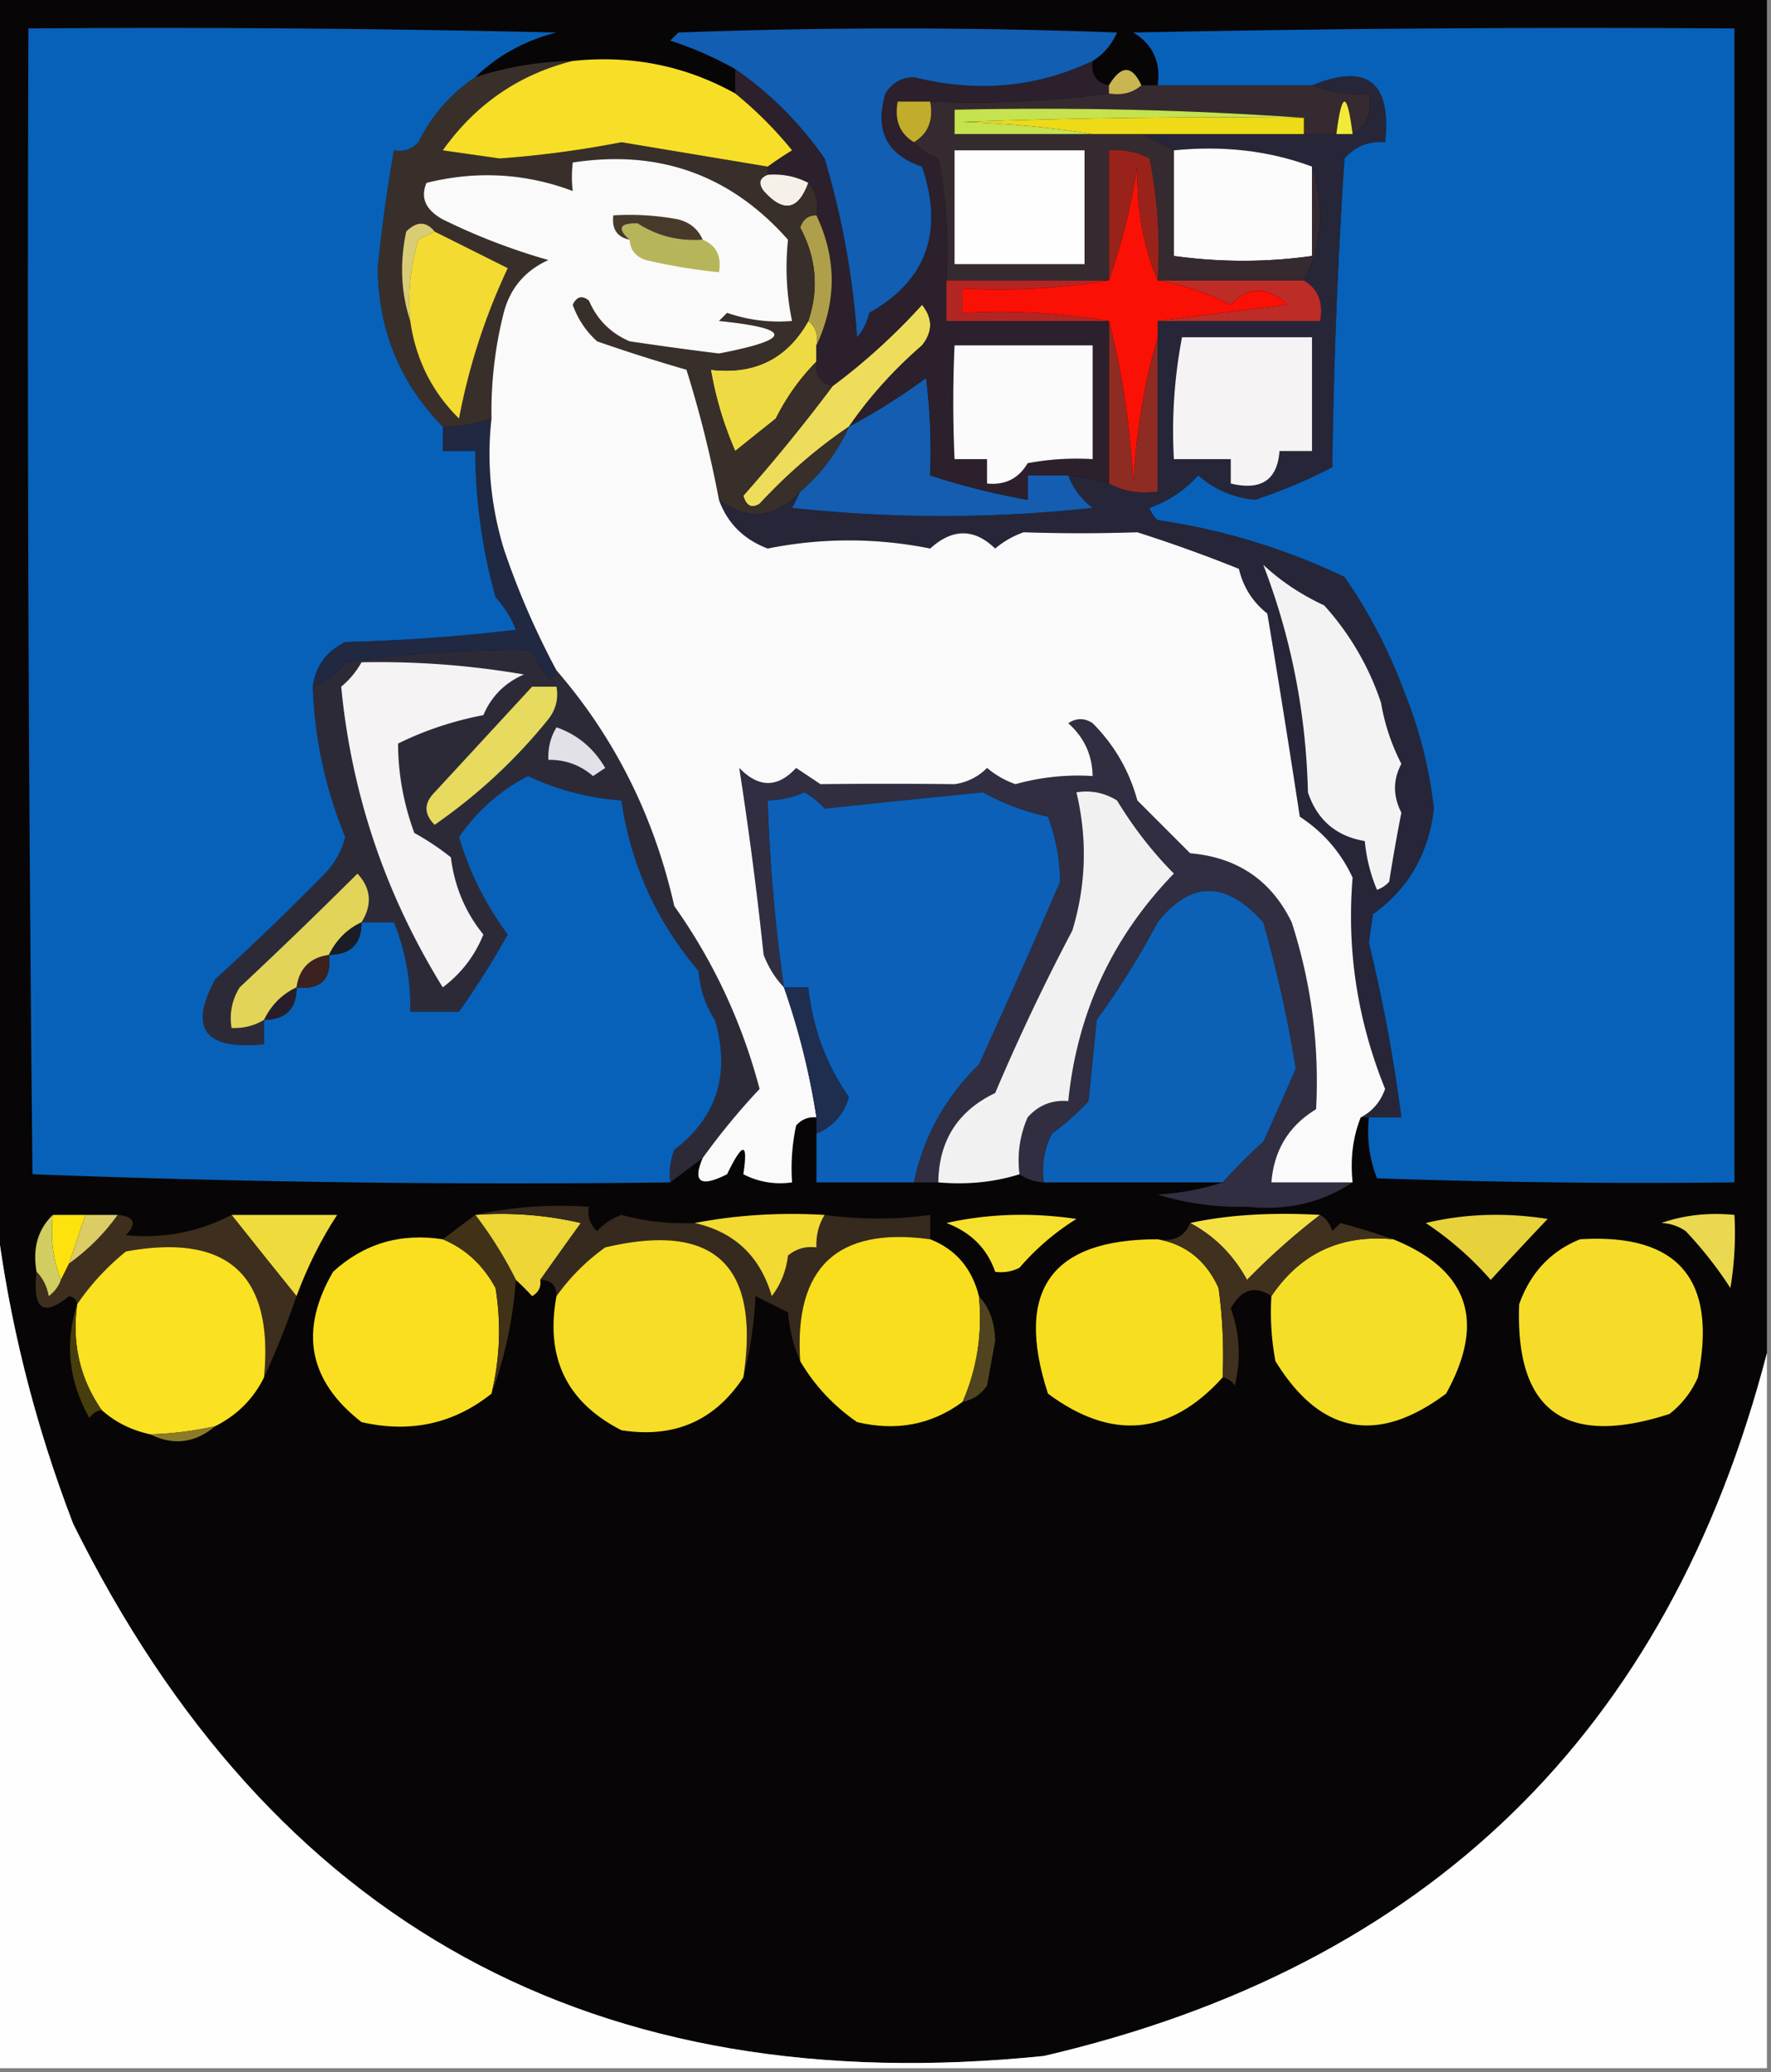 <svg xmlns="http://www.w3.org/2000/svg" width="218" height="255" style="shape-rendering:geometricPrecision;text-rendering:geometricPrecision;image-rendering:optimizeQuality;fill-rule:evenodd;clip-rule:evenodd"><rect width="100%" height="100%" fill="#808080" stroke="none"/><path style="opacity:1" fill="#070505" d="M-.5-.5h218v167c-12.133 46.685-41.8 75.519-89 86.5-55.246 5.638-95.08-16.195-119.5-65.5-4.767-12.402-7.934-25.069-9.5-38V-.5z"/><path style="opacity:1" fill="#302e40" d="M166.5 145.5c-3.791 2.519-8.125 3.519-13 3a34.482 34.482 0 0 1-11-1.5c2.865-.183 5.531-.683 8-1.5a64.066 64.066 0 0 1 5-5c1.388-3.03 2.721-6.03 4-9a154.25 154.25 0 0 0-4-18c-4.591-5.15-8.925-5.15-13 0a98.03 98.03 0 0 1-7.5 12l-1 10a31.168 31.168 0 0 1-4.5 4 9.86 9.86 0 0 0-1 6 5.727 5.727 0 0 1-3-1 13.116 13.116 0 0 1 1-7c1.342-1.505 3.008-2.172 5-2 1.095-10.856 5.428-20.189 13-28-2.621-2.64-4.954-5.64-7-9-1.545-.952-3.212-1.285-5-1 1.362 5.731 1.195 11.398-.5 17a261.583 261.583 0 0 0-9.5 20c-4.603 2.204-6.937 5.871-7 11h-3c1.159-5.582 3.826-10.416 8-14.5a1167.313 1167.313 0 0 0 10-22.5 23.813 23.813 0 0 0-1.5-8 29.111 29.111 0 0 1-8-3c-6.514.647-13.014 1.314-19.5 2a9.26 9.26 0 0 0-2.5-2c-1.44.648-2.94.98-4.5 1 .245 7.721.911 15.388 2 23-1.058-1.1-1.892-2.434-2.5-4a479.963 479.963 0 0 0-3-23c2.385 2.473 4.719 2.473 7 0l3 2c5.49-.063 10.99-.063 16.5 0a6.893 6.893 0 0 0 4-2 11.077 11.077 0 0 0 3.5 2 28.501 28.501 0 0 1 9.5-1c-.049-2.6-1.049-4.766-3-6.5 1-.667 2-.667 3 0 2.664 2.67 4.498 5.836 5.5 9.5l6.5 6.5c5.826.507 9.992 3.34 12.5 8.5 2.418 7.502 3.418 15.169 3 23-3.349 2.025-5.183 5.025-5.5 9h10z"/><path style="opacity:1" fill="#2d2a38" d="M68.5 82.5c7.178 8.287 12.012 17.954 14.5 29 4.83 6.8 8.33 14.3 10.5 22.5a84.081 84.081 0 0 0-7 8.5l-4 3a8.435 8.435 0 0 1 .5-4c5.275-4.027 6.941-9.361 5-16-1.163-1.785-1.83-3.785-2-6-5.209-6.146-8.375-13.146-9.5-21a32.63 32.63 0 0 1-11.5-3c-3.44 1.772-6.274 4.272-8.5 7.5 1.274 4.323 3.274 8.323 6 12a108.905 108.905 0 0 1-6 9.5h-6c.084-3.831-.583-7.498-2-11h-4c1.355-2.18 1.188-4.18-.5-6a642.312 642.312 0 0 1-14.5 14c-.952 1.545-1.285 3.212-1 5 1.459.067 2.792-.266 4-1v3c-7.303.736-9.303-1.931-6-8 4.65-4.229 9.15-8.563 13.5-13a10.208 10.208 0 0 0 2.5-4.5 53.229 53.229 0 0 1-4-18.5c1.578-.566 2.912-1.566 4-3a142.204 142.204 0 0 1 23-1.5 26.61 26.61 0 0 0 2 3.5c.607-.124.94-.457 1-1z"/><path style="opacity:1" fill="#e3e1e8" d="M68.5 89.5c2.57.896 4.57 2.562 6 5l-1.5 1c-1.567-1.356-3.4-2.023-5.5-2-.067-1.459.266-2.792 1-4z"/><path style="opacity:1" fill="#e7db5f" d="M65.5 84.5h3c.262 1.478-.071 2.811-1 4-4.005 4.968-8.671 9.301-14 13-1.333-1.333-1.333-2.667 0-4 4.022-4.353 8.022-8.687 12-13z"/><path style="opacity:1" fill="#f5f3f3" d="M44.5 81.5c6.714-.137 13.38.363 20 1.5-2.333 1-4 2.667-5 5-3.74.721-7.24 1.888-10.5 3.5.01 3.725.677 7.392 2 11a32.367 32.367 0 0 1 4.5 3c.448 3.602 1.782 6.769 4 9.5-1.068 2.639-2.734 4.805-5 6.5-7.066-11.441-11.233-23.774-12.5-37a10.521 10.521 0 0 0 2.5-3z"/><path style="opacity:1" fill="#262638" d="M161.5 10.5c6.788-2.76 9.788-.427 9 7-1.992-.172-3.658.495-5 2a723.41 723.41 0 0 0-1.5 38 66.259 66.259 0 0 1-9.5 4c-2.677-.25-5.01-1.25-7-3a14.647 14.647 0 0 1-6 4 3.647 3.647 0 0 0 1 1.5 79.683 79.683 0 0 1 23 7c3.08 4.426 5.58 9.26 7.5 14.5 1.78 4.452 2.946 9.119 3.5 14-.63 5.529-3.13 9.862-7.5 13l-.5 3.5a197.233 197.233 0 0 1 4 21.5h-5c1.429-.734 2.429-1.901 3-3.5-3.404-8.42-4.738-17.086-4-26-1.435-3.104-3.602-5.604-6.5-7.5-1.267-8.326-2.6-16.66-4-25-1.791-1.412-2.958-3.245-3.5-5.5a179.435 179.435 0 0 0-12.5-4.5c-4.644.155-9.311.155-14 0a11.077 11.077 0 0 0-3.5 2c-2.58-2.494-5.247-2.494-8 0a50.605 50.605 0 0 0-20 0c-2.972-1.13-4.972-3.13-6-6 3.556 2.619 6.889 2.286 10-1-.304.65-.637 1.316-1 2a171.63 171.63 0 0 0 37 0c-1.41-1.07-2.41-2.403-3-4 1.716.129 3.383.462 5 1 1.765.961 3.765 1.295 6 1v-21h20c.423-2.281-.244-3.948-2-5 1.202-2.223 1.869-4.723 2-7.5-.004-2.36-.337-4.527-1-6.5-5.235-1.95-10.902-2.617-17-2l-4-2h26c1.756-1.052 2.423-2.719 2-5-2.45.202-4.783-.131-7-1z"/><path style="opacity:1" fill="#f4f3f4" d="M155.5 69.5c2.147 2.005 4.647 3.672 7.5 5a33.683 33.683 0 0 1 7 12 25.807 25.807 0 0 0 2.5 7.5c-1.045 1.953-1.045 3.953 0 6a226.481 226.481 0 0 0-1.5 8.5 3.647 3.647 0 0 1-1.5 1 20.2 20.2 0 0 1-1.5-6c-3.535-.6-5.868-2.6-7-6-.233-9.751-2.067-19.085-5.5-28z"/><path style="opacity:1" fill="#202842" d="M60.5 51.5c-.603 5.318-.103 10.652 1.5 16a97.925 97.925 0 0 0 6.5 15c-.06.543-.393.876-1 1a26.61 26.61 0 0 1-2-3.5c-7.683-.124-15.35.376-23 1.5-1.088 1.434-2.422 2.434-4 3 .328-2.504 1.662-4.338 4-5.5a222.68 222.68 0 0 0 21-1.5 12.417 12.417 0 0 0-2.5-4 68.253 68.253 0 0 1-2.5-18h-4v-3a19.242 19.242 0 0 0 6-1z"/><path style="opacity:1" fill="#8e2b23" d="M136.5 39.5c1.643 6.283 2.643 12.95 3 20 .361-6.39 1.361-12.39 3-18v19c-2.235.295-4.235-.039-6-1v-20z"/><path style="opacity:1" fill="#eddd5a" d="M104.5 52.5c-3.937 2.668-7.603 5.835-11 9.5-.984.59-1.65.258-2-1a216.908 216.908 0 0 0 11-13.5c3.926-2.92 7.592-6.253 11-10 1.333 1.667 1.333 3.333 0 5-3.483 3.02-6.483 6.353-9 10z"/><path style="opacity:1" fill="#145db0" d="M131.5 58.5c.59 1.597 1.59 2.93 3 4a171.63 171.63 0 0 1-37 0c.363-.684.696-1.35 1-2a22.735 22.735 0 0 0 6-8 79.63 79.63 0 0 0 9.5-6c.499 3.986.666 7.986.5 12a89.186 89.186 0 0 0 12 3v-3h5z"/><path style="opacity:1" fill="#eedb43" d="M99.5 39.5c.904.709 1.237 1.709 1 3v2c-2.006 2.02-3.672 4.352-5 7l-5 4a43.166 43.166 0 0 1-3-10c5.409.63 9.409-1.37 12-6z"/><path style="opacity:1" fill="#f5f3f4" d="M145.5 41.5h16v14h-4c-.259 3.568-2.259 4.901-6 4v-3h-7a61.283 61.283 0 0 1 1-15z"/><path style="opacity:1" fill="#2b202b" d="M134.5 7.5c-.215 1.679.452 2.679 2 3v1c-7.148.992-14.481 1.325-22 1h-4c-.423 2.281.244 3.948 2 5 .761.89 1.761 1.558 3 2a57.15 57.15 0 0 1 1 15v5h20v20a20.676 20.676 0 0 0-5-1h-5v3a89.186 89.186 0 0 1-12-3 72.368 72.368 0 0 0-.5-12 79.63 79.63 0 0 1-9.5 6c2.517-3.647 5.517-6.98 9-10 1.333-1.667 1.333-3.333 0-5-3.408 3.747-7.074 7.08-11 10-1.548-.321-2.215-1.321-2-3v-2c2.507-5.36 2.507-10.694 0-16 .268-1.599-.066-2.932-1-4-1.542-.8-3.209-1.134-5-1v-1a44.293 44.293 0 0 1 3-2 48.01 48.01 0 0 0-7-7v-3c4.28 2.947 7.947 6.614 11 11a100.7 100.7 0 0 1 4 22 6.802 6.802 0 0 0 1.5-3c7.046-3.965 9.213-9.965 6.5-18-4.359-1.46-5.859-4.46-4.5-9 .804-1.305 1.971-1.971 3.5-2 7.795 1.945 15.128 1.278 22-2z"/><path style="opacity:1" fill="#fbfbfb" d="M117.5 42.5h17v14a32.438 32.438 0 0 0-8 .5c-1.117 1.892-2.784 2.725-5 2.5v-3h-4a156.338 156.338 0 0 1 0-14z"/><path style="opacity:1" fill="#b32522" d="M116.5 34.5h20c-5.81.99-11.81 1.323-18 1v3c6.19-.323 12.19.01 18 1h-20v-5z"/><path style="opacity:1" fill="#be2c27" d="M142.5 34.5h18c1.756 1.052 2.423 2.719 2 5h-20c5.181-.666 10.515-1.333 16-2-2.469-2.299-4.803-2.299-7 0-2.934-1.477-5.934-2.477-9-3z"/><path style="opacity:1" fill="#ae9f4a" d="M100.5 26.5c2.507 5.306 2.507 10.64 0 16 .237-1.291-.096-2.291-1-3 1.32-3.928.986-7.761-1-11.5.336-1.03 1.003-1.53 2-1.5z"/><path style="opacity:1" fill="#f5f1e8" d="M94.5 21.5c1.791-.134 3.458.2 5 1-1.238 3.392-3.071 3.725-5.5 1-.692-.937-.525-1.603.5-2z"/><path style="opacity:1" fill="#382f2b" d="M70.5 7.5c-6.614 1.653-11.947 5.32-16 11l7 1a125.579 125.579 0 0 0 15-2c6.006 1.003 12.006 2.003 18 3v1c-1.025.397-1.192 1.063-.5 2 2.429 2.725 4.262 2.392 5.5-1 .934 1.068 1.268 2.401 1 4-.997-.03-1.664.47-2 1.5 1.986 3.739 2.32 7.572 1 11.5-2.591 4.63-6.591 6.63-12 6a43.166 43.166 0 0 0 3 10l5-4c1.328-2.648 2.994-4.98 5-7-.215 1.679.452 2.679 2 3a216.908 216.908 0 0 1-11 13.5c.35 1.258 1.016 1.59 2 1 3.397-3.665 7.063-6.832 11-9.5a22.735 22.735 0 0 1-6 8c-3.111 3.286-6.444 3.619-10 1a140.31 140.31 0 0 0-4-16 210.304 210.304 0 0 1-11-3.5 10.937 10.937 0 0 1-3-4.5c.502-1.021 1.168-1.188 2-.5 1 2.333 2.667 4 5 5 3.66.547 7.327 1.047 11 1.5 9.095-1.745 9.095-3.078 0-4l1-1a19.373 19.373 0 0 0 8 1c-.681-3.231-.848-6.564-.5-10-7.053-7.976-15.886-11.143-26.5-9.5-.14 1.264-.14 2.43 0 3.5-5.848-2.19-11.848-2.523-18-1-.782 1.83-.116 3.33 2 4.5a76.676 76.676 0 0 0 13 5c-2.874 1.299-4.707 3.465-5.5 6.5a49.523 49.523 0 0 0-1.5 13c-1.935.65-3.935.983-6 1-5.254-5.353-7.92-11.853-8-19.5.476-4.887 1.143-9.72 2-14.5 1.175.219 2.175-.114 3-1 1.67-3.33 4.002-5.997 7-8a40.84 40.84 0 0 1 12-2z"/><path style="opacity:1" fill="#d8cd75" d="M53.5 28.5c-.65.304-1.316.637-2 1a25.87 25.87 0 0 0-1 10c-1.143-3.476-1.31-7.142-.5-11 1.292-1.291 2.458-1.291 3.5 0z"/><path style="opacity:1" fill="#f3db31" d="m53.5 28.5 9 4.5a76.883 76.883 0 0 0-6 18.5c-3.323-3.279-5.323-7.279-6-12a25.87 25.87 0 0 1 1-10c.684-.363 1.35-.696 2-1z"/><path style="opacity:1" fill="#fa1005" d="M142.5 34.5c3.066.523 6.066 1.523 9 3 2.197-2.299 4.531-2.299 7 0-5.485.667-10.819 1.334-16 2v2c-1.639 5.61-2.639 11.61-3 18-.357-7.05-1.357-13.717-3-20-5.81-.99-11.81-1.323-18-1v-3c6.19.323 12.19-.01 18-1 1.558-4.398 2.725-9.064 3.5-14-.114 5.106.72 9.773 2.5 14z"/><path style="opacity:1" fill="#fafafa" d="M88.5 61.5c1.028 2.87 3.028 4.87 6 6a50.605 50.605 0 0 1 20 0c2.753-2.494 5.42-2.494 8 0a11.077 11.077 0 0 1 3.5-2c4.689.155 9.356.155 14 0a179.435 179.435 0 0 1 12.5 4.5c.542 2.255 1.709 4.088 3.5 5.5 1.4 8.34 2.733 16.674 4 25 2.898 1.896 5.065 4.396 6.5 7.5-.738 8.914.596 17.58 4 26-.571 1.599-1.571 2.766-3 3.5-.973 2.448-1.306 5.115-1 8h-10c.317-3.975 2.151-6.975 5.5-9 .418-7.831-.582-15.498-3-23-2.508-5.16-6.674-7.993-12.5-8.5l-6.5-6.5c-1.002-3.664-2.836-6.83-5.5-9.5-1-.667-2-.667-3 0 1.951 1.734 2.951 3.9 3 6.5-3.228-.2-6.395.133-9.5 1a11.077 11.077 0 0 1-3.5-2 6.893 6.893 0 0 1-4 2c-5.51-.063-11.01-.063-16.5 0l-3-2c-2.281 2.473-4.615 2.473-7 0a479.963 479.963 0 0 1 3 23c.608 1.566 1.442 2.9 2.5 4a89.55 89.55 0 0 1 4 16c-.996-.086-1.83.248-2.5 1a24.939 24.939 0 0 0-.5 7 9.86 9.86 0 0 1-6-1c.608-4.008-.059-4.008-2 0-3.278 1.651-4.278.985-3-2a84.081 84.081 0 0 1 7-8.5c-2.17-8.2-5.67-15.7-10.5-22.5-2.488-11.046-7.322-20.713-14.5-29a97.925 97.925 0 0 1-6.5-15c-1.603-5.348-2.103-10.682-1.5-16a49.523 49.523 0 0 1 1.5-13c.793-3.035 2.626-5.201 5.5-6.5a76.676 76.676 0 0 1-13-5c-2.116-1.17-2.782-2.67-2-4.5 6.152-1.523 12.152-1.19 18 1-.14-1.07-.14-2.236 0-3.5 10.614-1.643 19.447 1.524 26.5 9.5-.348 3.436-.181 6.769.5 10a19.373 19.373 0 0 1-8-1l-1 1c9.095.922 9.095 2.255 0 4-3.673-.453-7.34-.953-11-1.5-2.333-1-4-2.667-5-5-.832-.688-1.498-.521-2 .5a10.937 10.937 0 0 0 3 4.5 210.304 210.304 0 0 0 11 3.5 140.31 140.31 0 0 1 4 16z"/><path style="opacity:1" fill="#f2f1f1" d="M125.5 144.5c-3.125.979-6.458 1.313-10 1 .063-5.129 2.397-8.796 7-11a261.583 261.583 0 0 1 9.5-20c1.695-5.602 1.862-11.269.5-17 1.788-.285 3.455.048 5 1 2.046 3.36 4.379 6.36 7 9-7.572 7.811-11.905 17.144-13 28-1.992-.172-3.658.495-5 2a13.116 13.116 0 0 0-1 7z"/><path style="opacity:1" fill="#1f2d4f" d="M96.5 121.5h3c.528 4.983 2.195 9.483 5 13.5-.621 2.141-1.954 3.641-4 4.5v-2a89.55 89.55 0 0 0-4-16z"/><path style="opacity:1" fill="#0c61b7" d="M150.5 145.5h-22a9.86 9.86 0 0 1 1-6 31.168 31.168 0 0 0 4.5-4l1-10a98.03 98.03 0 0 0 7.5-12c4.075-5.15 8.409-5.15 13 0a154.25 154.25 0 0 1 4 18 429.742 429.742 0 0 1-4 9 64.066 64.066 0 0 0-5 5z"/><path style="opacity:1" fill="#0c60b7" d="M112.5 145.5h-12v-6c2.046-.859 3.379-2.359 4-4.5-2.805-4.017-4.472-8.517-5-13.5h-3a209.064 209.064 0 0 1-2-23c1.56-.02 3.06-.352 4.5-1a9.26 9.26 0 0 1 2.5 2c6.486-.686 12.986-1.353 19.5-2a29.111 29.111 0 0 0 8 3 23.813 23.813 0 0 1 1.5 8 1167.313 1167.313 0 0 1-10 22.5c-4.174 4.084-6.841 8.918-8 14.5z"/><path style="opacity:1" fill="#b6b55a" d="M86.5 29.5c1.677.683 2.343 2.017 2 4a70.529 70.529 0 0 1-9-1.5c-1.256-.417-1.923-1.25-2-2.5-1.554-1.395-1.221-2.061 1-2 2.402 1.549 5.068 2.216 8 2z"/><path style="opacity:1" fill="#483a2a" d="M86.5 29.5c-2.932.216-5.598-.451-8-2-2.221-.061-2.554.605-1 2-1.548-.321-2.215-1.321-2-3a32.437 32.437 0 0 1 8 .5c1.442.377 2.442 1.21 3 2.5z"/><path style="opacity:1" fill="#fdfcfc" d="M144.5 18.5c6.098-.617 11.765.05 17 2v11c-5.627.79-11.294.79-17 0v-13z"/><path style="opacity:1" fill="#352a2f" d="M140.5 10.5h21c2.217.869 4.55 1.202 7 1 .423 2.281-.244 3.948-2 5-.667-5.333-1.333-5.333-2 0h-4v-2a462.834 462.834 0 0 0-43-1v3h23l4 2v13c5.706.79 11.373.79 17 0v-11c.663 1.973.996 4.14 1 6.5-.131 2.777-.798 5.277-2 7.5h-18a57.15 57.15 0 0 0-1-15 9.107 9.107 0 0 0-5-1v16h-20a57.15 57.15 0 0 0-1-15c-1.239-.442-2.239-1.11-3-2 1.756-1.052 2.423-2.719 2-5 7.519.325 14.852-.008 22-1 1.599.268 2.932-.066 4-1z"/><path style="opacity:1" fill="#99231b" d="M142.5 34.5c-1.78-4.227-2.614-8.894-2.5-14-.775 4.936-1.942 9.602-3.5 14v-16a9.107 9.107 0 0 1 5 1 57.15 57.15 0 0 1 1 15z"/><path style="opacity:1" fill="#fefefe" d="M117.5 18.5h16v14h-16v-14z"/><path style="opacity:1" fill="#c2ac2c" d="M114.5 12.5c.423 2.281-.244 3.948-2 5-1.756-1.052-2.423-2.719-2-5h4z"/><path style="opacity:1" fill="#eeda17" d="M160.5 14.5v2h-26c-5.151-.827-10.484-1.327-16-1.5 13.996-.5 27.996-.667 42-.5z"/><path style="opacity:1" fill="#f1ea39" d="M166.5 16.5h-2c.667-5.333 1.333-5.333 2 0z"/><path style="opacity:1" fill="#c5e24f" d="M160.5 14.5c-14.004-.167-28.004 0-42 .5 5.516.173 10.849.673 16 1.5h-17v-3c14.51-.33 28.843.004 43 1z"/><path style="opacity:1" fill="#c9b651" d="M140.5 10.5c-1.068.934-2.401 1.268-4 1v-1c1.502-2.522 2.835-2.522 4 0z"/><path style="opacity:1" fill="#f7df28" d="M70.5 7.5c7.192-.751 13.86.582 20 4a48.01 48.01 0 0 1 7 7 44.293 44.293 0 0 0-3 2c-5.994-.997-11.994-1.997-18-3a125.579 125.579 0 0 1-15 2l-7-1c4.053-5.68 9.386-9.347 16-11z"/><path style="opacity:1" fill="#0761b9" d="M168.5 137.5h4a197.233 197.233 0 0 0-4-21.5l.5-3.5c4.37-3.138 6.87-7.471 7.5-13-.554-4.881-1.72-9.548-3.5-14-1.92-5.24-4.42-10.074-7.5-14.5a79.683 79.683 0 0 0-23-7 3.647 3.647 0 0 1-1-1.5 14.647 14.647 0 0 0 6-4c1.99 1.75 4.323 2.75 7 3a66.259 66.259 0 0 0 9.5-4 723.41 723.41 0 0 1 1.5-38c1.342-1.505 3.008-2.172 5-2 .788-7.427-2.212-9.76-9-7h-19c.415-2.868-.585-5.035-3-6.5 24.664-.5 49.331-.667 74-.5v142c-14.67.167-29.337 0-44-.5-.935-2.381-1.268-4.881-1-7.5z"/><path style="opacity:1" fill="#115eb2" d="M134.5 7.5c-6.872 3.278-14.205 3.945-22 2-1.529.029-2.696.695-3.5 2-1.359 4.54.141 7.54 4.5 9 2.713 8.035.546 14.035-6.5 18a6.802 6.802 0 0 1-1.5 3 100.7 100.7 0 0 0-4-22c-3.053-4.386-6.72-8.053-11-11a43.513 43.513 0 0 0-8-3.5l1-1c18-.667 36-.667 54 0-.663 1.518-1.663 2.685-3 3.5z"/><path style="opacity:1" fill="#0861b8" d="M58.5 9.5c-2.998 2.003-5.33 4.67-7 8-.825.886-1.825 1.219-3 1a182.387 182.387 0 0 0-2 14.5c.08 7.647 2.746 14.147 8 19.5v3h4a68.253 68.253 0 0 0 2.5 18 12.417 12.417 0 0 1 2.5 4 222.68 222.68 0 0 1-21 1.5c-2.338 1.162-3.672 2.996-4 5.5a53.229 53.229 0 0 0 4 18.5 10.208 10.208 0 0 1-2.5 4.5 328.332 328.332 0 0 1-13.5 13c-3.303 6.069-1.303 8.736 6 8v-3c2.679-.025 4.012-1.358 4-4 3 .333 4.333-1 4-4 2.679-.025 4.012-1.358 4-4h4c1.417 3.502 2.084 7.169 2 11h6a108.905 108.905 0 0 0 6-9.5c-2.726-3.677-4.726-7.677-6-12 2.226-3.228 5.06-5.728 8.5-7.5a32.63 32.63 0 0 0 11.5 3c1.125 7.854 4.291 14.854 9.5 21 .17 2.215.837 4.215 2 6 1.941 6.639.275 11.973-5 16a8.435 8.435 0 0 0-.5 4 1551 1551 0 0 1-78.5-1c-.5-46.999-.667-93.999-.5-141 21.67-.167 43.336 0 65 .5-3.89.99-7.223 2.823-10 5.5z"/><path style="opacity:1" fill="#281e2b" d="M36.5 121.5c.012 2.642-1.321 3.975-4 4 .902-1.841 2.236-3.174 4-4z"/><path style="opacity:1" fill="#3b2220" d="M40.5 117.5c.333 3-1 4.333-4 4 .333-2.333 1.667-3.667 4-4z"/><path style="opacity:1" fill="#e2d459" d="M44.5 113.5c-1.764.826-3.098 2.159-4 4-2.333.333-3.667 1.667-4 4-1.764.826-3.098 2.159-4 4-1.208.734-2.541 1.067-4 1-.285-1.788.048-3.455 1-5a642.312 642.312 0 0 0 14.5-14c1.688 1.82 1.855 3.82.5 6z"/><path style="opacity:1" fill="#1a1d25" d="M44.5 113.5c.012 2.642-1.321 3.975-4 4 .902-1.841 2.236-3.174 4-4z"/><path style="opacity:1" fill="#fde20d" d="M6.5 149.5h4l-2 6-1 2c-.973-2.448-1.306-5.115-1-8z"/><path style="opacity:1" fill="#efdb3c" d="M28.5 149.5h13c-1.987 3.04-3.653 6.373-5 10-2.653-3.284-5.32-6.617-8-10z"/><path style="opacity:1" fill="#edd636" d="M58.5 149.5a43.116 43.116 0 0 1 13 1 1253.313 1253.313 0 0 0-5 7c.13.876-.203 1.543-1 2a30.968 30.968 0 0 0-2-2 49.735 49.735 0 0 0-5-8z"/><path style="opacity:1" fill="#36291d" d="M58.5 149.5c4.47-.986 9.137-1.319 14-1-.219 1.175.114 2.175 1 3a7.292 7.292 0 0 1 3-2 29.144 29.144 0 0 0 9 1c4.909 1.099 8.076 4.099 9.5 9 1.117-1.449 1.784-3.116 2-5 1.011-.837 2.178-1.17 3.5-1-.067-1.459.266-2.792 1-4 4.424.597 8.757.597 13 0v3c-11.433-1.568-16.766 3.432-16 15-.81-1.792-1.31-3.792-1.5-6l-4-2c-.179 3.525-.679 6.859-1.5 10 2.111-13.839-3.555-19.172-17-16a25.638 25.638 0 0 0-6 6c0-1.333-.667-2-2-2 1.642-2.315 3.308-4.649 5-7a43.116 43.116 0 0 0-13-1z"/><path style="opacity:1" fill="#f2da33" d="M85.5 150.5c5.14-.988 10.474-1.321 16-1-.734 1.208-1.067 2.541-1 4-1.322-.17-2.489.163-3.5 1-.216 1.884-.883 3.551-2 5-1.424-4.901-4.591-7.901-9.5-9z"/><path style="opacity:1" fill="#f6e02e" d="M116.5 150.5c5.15-1.151 10.484-1.317 16-.5a30.326 30.326 0 0 0-7 6 4.934 4.934 0 0 1-3 .5c-.992-2.863-2.992-4.863-6-6z"/><path style="opacity:1" fill="#f4e043" d="M162.5 149.5a84.933 84.933 0 0 0-9 8c-1.683-3.077-4.016-5.41-7-7 4.568-1 9.901-1.333 16-1z"/><path style="opacity:1" fill="#e7d23c" d="M175.5 150.5c4.816-1.15 9.816-1.316 15-.5a656.79 656.79 0 0 0-7 7.5 39.88 39.88 0 0 0-8-7z"/><path style="opacity:1" fill="#e9d850" d="M204.5 150.5c2.787-.977 5.787-1.31 9-1a40.914 40.914 0 0 1-.5 9 48.341 48.341 0 0 0-5.5-7 5.576 5.576 0 0 0-3-1z"/><path style="opacity:1" fill="#dccc65" d="M10.5 149.5h4c-1.618 2.285-3.618 4.285-6 6l2-6z"/><path style="opacity:1" fill="#3e2e1d" d="M14.5 149.5c2.05.206 2.383 1.039 1 2.5 4.615.454 8.949-.38 13-2.5 2.68 3.383 5.347 6.716 8 10a106.69 106.69 0 0 1-4 10c1.214-12.617-4.453-17.784-17-15.5-2.357 1.914-4.357 4.081-6 6.5-.06-.543-.393-.876-1-1-3.192 2.618-4.525 1.618-4-3 .768.763 1.268 1.763 1.5 3 .717-.544 1.217-1.211 1.5-2l1-2c2.382-1.715 4.382-3.715 6-6z"/><path style="opacity:1" fill="#f9df1f" d="M54.5 152.5c2.788 1.155 4.955 3.155 6.5 6 .706 4.387.54 8.72-.5 13-4.66 3.711-9.992 4.878-16 3.5-6.54-5.093-7.706-11.26-3.5-18.5 3.785-3.464 8.285-4.798 13.5-4z"/><path style="opacity:1" fill="#f6dd27" d="M91.5 169.5c-3.53 5.35-8.53 7.516-15 6.5-6.737-3.431-9.404-8.931-8-16.5a25.638 25.638 0 0 1 6-6c13.445-3.172 19.111 2.161 17 16z"/><path style="opacity:1" fill="#f8de1c" d="M114.5 152.5c3.139 1.231 5.139 3.565 6 7 .446 4.571-.22 8.904-2 13-3.829 2.823-8.162 3.657-13 2.5-2.912-2.015-5.245-4.515-7-7.5-.766-11.568 4.567-16.568 16-15z"/><path style="opacity:1" fill="#f4de28" d="M171.5 152.5c9.27 3.756 11.436 10.089 6.5 19-8.467 6.317-15.467 4.984-21-4a32.462 32.462 0 0 1-.5-8c3.565-5.281 8.565-7.615 15-7z"/><path style="opacity:1" fill="#fae121" d="M32.5 169.5c-1.305 2.639-3.305 4.639-6 6a41.541 41.541 0 0 1-8 1c-2.319-.492-4.319-1.492-6-3-2.66-3.851-3.66-8.184-3-13 1.643-2.419 3.643-4.586 6-6.5 12.547-2.284 18.214 2.883 17 15.5z"/><path style="opacity:1" fill="#f8de20" d="M142.5 152.5c3.458.608 5.958 2.608 7.5 6 .499 3.652.665 7.318.5 11-6.477 7.158-13.643 7.825-21.5 2-4.133-12.68.367-19.013 13.5-19z"/><path style="opacity:1" fill="#f5dc28" d="M194.5 152.5c12.087-.737 16.921 4.93 14.5 17a11.532 11.532 0 0 1-3.5 4.5c-12.828 4.142-18.995-.358-18.5-13.5 1.38-3.875 3.88-6.542 7.5-8z"/><path style="opacity:1" fill="#d1cd60" d="M6.5 149.5c-.306 2.885.027 5.552 1 8-.283.789-.783 1.456-1.5 2-.232-1.237-.732-2.237-1.5-3-.51-2.888.156-5.221 2-7z"/><path style="opacity:1" fill="#413117" d="M58.5 149.5a49.735 49.735 0 0 1 5 8c-.362 4.921-1.362 9.587-3 14a32.591 32.591 0 0 0 .5-13c-1.545-2.845-3.712-4.845-6.5-6l4-3z"/><path style="opacity:1" fill="#40301e" d="M162.5 149.5c.722.418 1.222 1.084 1.5 2l1-1a96.578 96.578 0 0 1 6.5 2c-6.435-.615-11.435 1.719-15 7-2.015-1.353-3.682-.853-5 1.5 1.117 3.073 1.284 6.24.5 9.5-.383-.556-.883-.889-1.5-1a60.931 60.931 0 0 0-.5-11c-1.542-3.392-4.042-5.392-7.5-6 1.983.343 3.317-.324 4-2 2.984 1.59 5.317 3.923 7 7a84.933 84.933 0 0 1 9-8z"/><path style="opacity:1" fill="#50431f" d="M120.5 159.5c1.287 1.371 1.953 3.205 2 5.5l-1 5.5c-.765 1.112-1.765 1.779-3 2 1.78-4.096 2.446-8.429 2-13z"/><path style="opacity:1" fill="#fefefe" d="M-.5 149.5c1.566 12.931 4.733 25.598 9.5 38 24.42 49.305 64.254 71.138 119.5 65.5 47.2-10.981 76.867-39.815 89-86.5v88H-.5v-105z"/><path style="opacity:1" fill="#483d0c" d="M9.5 160.5c-.66 4.816.34 9.149 3 13-.617.111-1.117.444-1.5 1-2.557-4.579-3.057-9.245-1.5-14z"/><path style="opacity:1" fill="#8b7b29" d="M26.5 175.5c-2.493 2.084-5.16 2.417-8 1a41.541 41.541 0 0 0 8-1z"/></svg>